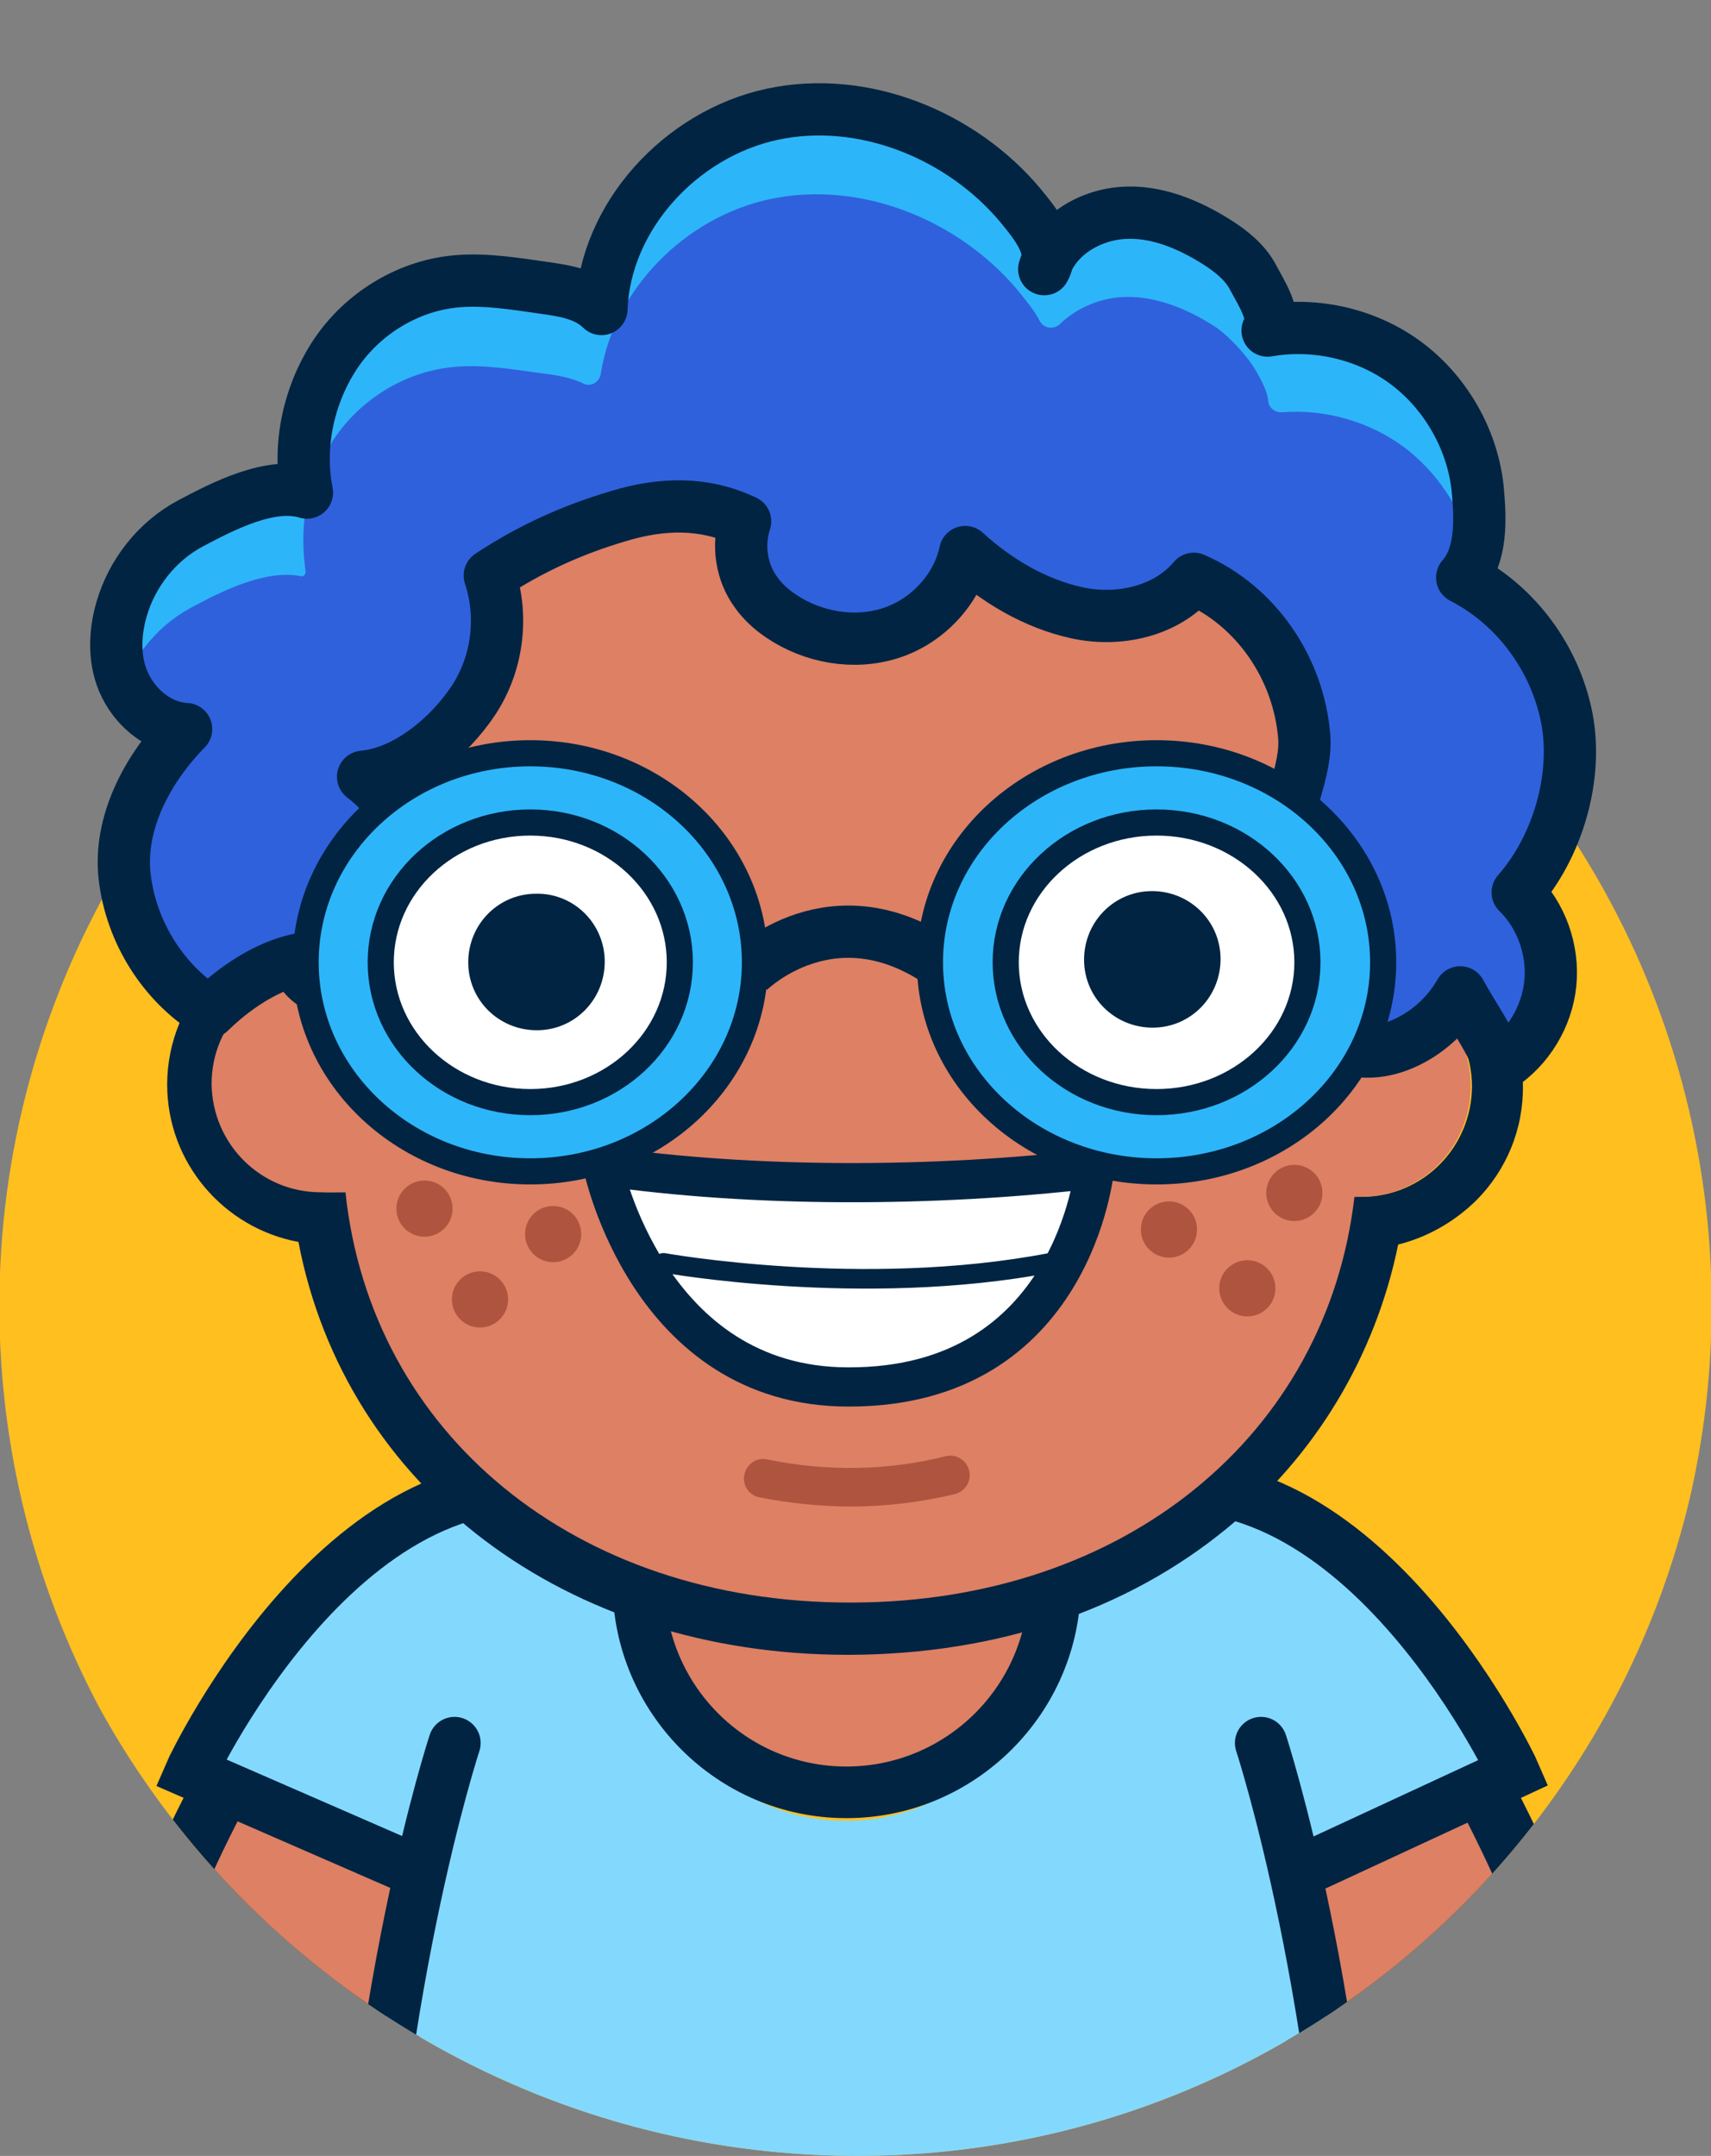 <?xml version="1.0" encoding="utf-8"?>
<!-- Generator: Adobe Illustrator 24.0.1, SVG Export Plug-In . SVG Version: 6.00 Build 0)  -->
<svg version="1.1" xmlns="http://www.w3.org/2000/svg" xmlns:xlink="http://www.w3.org/1999/xlink" x="0px" y="0px"
	 viewBox="0 0 262 330" style="enable-background:new 0 0 262 330;" xml:space="preserve">
<rect x="0" y="0" width="262" height="330" fill="#808080" stroke="none"/>
<style type="text/css">
	
		.st0{clip-path:url(#SVGID_2_);fill:none;stroke:#FFFFFF;stroke-width:6;stroke-linecap:round;stroke-linejoin:round;stroke-miterlimit:10;}
	
		.st1{clip-path:url(#SVGID_4_);fill:none;stroke:#FFFFFF;stroke-width:6;stroke-linecap:round;stroke-linejoin:round;stroke-miterlimit:10;}
	.st2{clip-path:url(#SVGID_6_);fill:#FFBF1F;}
	
		.st3{clip-path:url(#SVGID_8_);fill:none;stroke:#012442;stroke-width:48;stroke-linecap:round;stroke-linejoin:round;stroke-miterlimit:10;}
	
		.st4{clip-path:url(#SVGID_10_);fill:none;stroke:#DD8064;stroke-width:30;stroke-linecap:round;stroke-linejoin:round;stroke-miterlimit:10;}
	
		.st5{clip-path:url(#SVGID_12_);fill:none;stroke:#012442;stroke-width:48;stroke-linecap:round;stroke-linejoin:round;stroke-miterlimit:10;}
	
		.st6{clip-path:url(#SVGID_14_);fill:none;stroke:#DD8064;stroke-width:30;stroke-linecap:round;stroke-linejoin:round;stroke-miterlimit:10;}
	.st7{clip-path:url(#SVGID_16_);fill:#DD8064;}
	.st8{clip-path:url(#SVGID_18_);fill:#83D9FD;}
	.st9{clip-path:url(#SVGID_20_);}
	.st10{fill:#83D9FD;}
	.st11{clip-path:url(#SVGID_22_);}
	.st12{fill:none;stroke:#012442;stroke-width:8;stroke-linecap:round;stroke-miterlimit:10;}
	.st13{clip-path:url(#SVGID_24_);}
	.st14{clip-path:url(#SVGID_26_);}
	.st15{clip-path:url(#SVGID_28_);}
	.st16{fill:#012442;}
	.st17{clip-path:url(#SVGID_30_);fill:none;stroke:#012442;stroke-width:8;stroke-linecap:round;stroke-miterlimit:10;}
	.st18{clip-path:url(#SVGID_32_);fill:none;stroke:#012442;stroke-width:8;stroke-linecap:round;stroke-miterlimit:10;}
	.st19{clip-path:url(#SVGID_34_);}
	.st20{fill:#DD8064;}
	.st21{clip-path:url(#SVGID_36_);}
	.st22{clip-path:url(#SVGID_38_);}
	.st23{clip-path:url(#SVGID_40_);}
	.st24{clip-path:url(#SVGID_42_);fill:#FFFFFF;}
	
		.st25{clip-path:url(#SVGID_44_);fill:none;stroke:#012442;stroke-width:6;stroke-linecap:round;stroke-linejoin:round;stroke-miterlimit:10;}
	.st26{clip-path:url(#SVGID_46_);}
	.st27{fill:#AF543F;}
	
		.st28{clip-path:url(#SVGID_48_);fill:none;stroke:#012442;stroke-width:3;stroke-linecap:round;stroke-linejoin:round;stroke-miterlimit:10;}
	.st29{clip-path:url(#SVGID_50_);}
	.st30{clip-path:url(#SVGID_52_);}
	.st31{clip-path:url(#SVGID_54_);fill:#2F61DD;}
	.st32{clip-path:url(#SVGID_56_);}
	.st33{fill:#2DB5F9;}
	
		.st34{clip-path:url(#SVGID_58_);fill:none;stroke:#012442;stroke-width:8;stroke-linecap:round;stroke-linejoin:round;stroke-miterlimit:10;}
	.st35{clip-path:url(#SVGID_60_);fill:none;stroke:#012442;stroke-width:8;stroke-miterlimit:10;}
	.st36{clip-path:url(#SVGID_62_);}
	.st37{fill:none;stroke:#012442;stroke-width:4;stroke-linecap:round;stroke-linejoin:round;stroke-miterlimit:10;}
	.st38{clip-path:url(#SVGID_64_);}
	.st39{fill:#FFFFFF;}
	.st40{clip-path:url(#SVGID_66_);}
	.st41{clip-path:url(#SVGID_68_);}
	.st42{clip-path:url(#SVGID_70_);}
	.st43{clip-path:url(#SVGID_72_);}
	.st44{display:none;}
	.st45{display:inline;fill:#FFFFFF;}
	.st46{display:inline;opacity:0.33;fill:none;stroke:#000000;stroke-miterlimit:10;enable-background:new    ;}
	.st47{display:inline;}
	.st48{fill:#2BB2FC;}
	.st49{fill:none;stroke:#2BB2FC;stroke-miterlimit:10;}
</style>
<g id="Camada_1">
	<g id="Camada_5">
		<g>
			<g>
				<g>
					<defs>
						<path id="SVGID_1_" d="M285.7-19.4H-24.6v217.8h23.8c0,0.2,0,0.4,0,0.6c0,72.4,59.7,131,132.1,131c72.4,0,131-58.7,131-131.1
							c0-0.2,0-0.4,0-0.6h23.3V-9.4L285.7-19.4z"/>
					</defs>
					<clipPath id="SVGID_2_">
						<use xlink:href="#SVGID_1_"  style="overflow:visible;"/>
					</clipPath>
					<path class="st0" d="M180.9,95.8c2.7,2,8.6,8.4,9.3,15.5"/>
				</g>
				<g>
					<defs>
						<path id="SVGID_3_" d="M285.7-19.4H-24.6v217.8h23.8c0,0.2,0,0.4,0,0.6c0,72.4,59.7,131,132.1,131c72.4,0,131-58.7,131-131.1
							c0-0.2,0-0.4,0-0.6h23.3V-9.4L285.7-19.4z"/>
					</defs>
					<clipPath id="SVGID_4_">
						<use xlink:href="#SVGID_3_"  style="overflow:visible;"/>
					</clipPath>
					<path class="st1" d="M169.8,87.6c1.1,0.7,2.3,1.4,3.4,2.1"/>
				</g>
				<g>
					<defs>
						<path id="SVGID_5_" d="M285.7-19.4H-24.6v217.8h23.8c0,0.2,0,0.4,0,0.6c0,72.4,59.7,131,132.1,131c72.4,0,131-58.7,131-131.1
							c0-0.2,0-0.4,0-0.6h23.3V-9.4L285.7-19.4z"/>
					</defs>
					<clipPath id="SVGID_6_">
						<use xlink:href="#SVGID_5_"  style="overflow:visible;"/>
					</clipPath>
					<circle class="st2" cx="131" cy="199.9" r="131.1"/>
				</g>
				<g>
					<defs>
						<path id="SVGID_7_" d="M285.7-19.4H-24.6v217.8h23.8c0,0.2,0,0.4,0,0.6c0,72.4,59.7,131,132.1,131c72.4,0,131-58.7,131-131.1
							c0-0.2,0-0.4,0-0.6h23.3V-9.4L285.7-19.4z"/>
					</defs>
					<clipPath id="SVGID_8_">
						<use xlink:href="#SVGID_7_"  style="overflow:visible;"/>
					</clipPath>
					<path class="st3" d="M188.9,254c0,0,26.9,22.6,41.2,85"/>
				</g>
				<g>
					<defs>
						<path id="SVGID_9_" d="M285.7-19.4H-24.6v217.8h23.8c0,0.2,0,0.4,0,0.6c0,72.4,59.7,131,132.1,131c72.4,0,131-58.7,131-131.1
							c0-0.2,0-0.4,0-0.6h23.3V-9.4L285.7-19.4z"/>
					</defs>
					<clipPath id="SVGID_10_">
						<use xlink:href="#SVGID_9_"  style="overflow:visible;"/>
					</clipPath>
					<path class="st4" d="M188.9,254c0,0,26.9,22.6,41.2,85"/>
				</g>
				<g>
					<defs>
						<path id="SVGID_11_" d="M285.7-19.4H-24.6v217.8h23.8c0,0.2,0,0.4,0,0.6c0,72.4,59.7,131,132.1,131c72.4,0,131-58.7,131-131.1
							c0-0.2,0-0.4,0-0.6h23.3V-9.4L285.7-19.4z"/>
					</defs>
					<clipPath id="SVGID_12_">
						<use xlink:href="#SVGID_11_"  style="overflow:visible;"/>
					</clipPath>
					<path class="st5" d="M72.1,254c0,0-26.9,22.6-41.2,85"/>
				</g>
				<g>
					<defs>
						<path id="SVGID_13_" d="M285.7-19.4H-24.6v217.8h23.8c0,0.2,0,0.4,0,0.6c0,72.4,59.7,131,132.1,131c72.4,0,131-58.7,131-131.1
							c0-0.2,0-0.4,0-0.6h23.3V-9.4L285.7-19.4z"/>
					</defs>
					<clipPath id="SVGID_14_">
						<use xlink:href="#SVGID_13_"  style="overflow:visible;"/>
					</clipPath>
					<path class="st6" d="M72.1,254c0,0-26.9,22.6-41.2,85"/>
				</g>
				<g>
					<defs>
						<path id="SVGID_15_" d="M285.7-19.4H-24.6v217.8h23.8c0,0.2,0,0.4,0,0.6c0,72.4,59.7,131,132.1,131c72.4,0,131-58.7,131-131.1
							c0-0.2,0-0.4,0-0.6h23.3V-9.4L285.7-19.4z"/>
					</defs>
					<clipPath id="SVGID_16_">
						<use xlink:href="#SVGID_15_"  style="overflow:visible;"/>
					</clipPath>
					<path class="st7" d="M165.2,237.3l-1-5.9h-67l-1,5.9c-0.3,1.6-0.4,3.2-0.4,4.7c0,17.5,15.6,31.6,34.8,31.6s34.8-14.2,34.8-31.6
						C165.6,240.4,165.4,238.8,165.2,237.3z"/>
				</g>
				<g>
					<defs>
						<path id="SVGID_17_" d="M285.7-19.4H-24.6v217.8h23.8c0,0.2,0,0.4,0,0.6c0,72.4,59.7,131,132.1,131c72.4,0,131-58.7,131-131.1
							c0-0.2,0-0.4,0-0.6h23.3V-9.4L285.7-19.4z"/>
					</defs>
					<clipPath id="SVGID_18_">
						<use xlink:href="#SVGID_17_"  style="overflow:visible;"/>
					</clipPath>
					<path class="st8" d="M172,245.9c-4.7,2.8-9.6,5.1-14.6,7.2c0,0.3,0,0.7,0,1c0,13.6-12.5,24.6-27.9,24.6
						c-14.2,0-26-9.5-27.6-21.6c-6-2.5-11.4-6.3-15.8-11.8C52,279.5,53.7,372.4,53.7,372.4l156.9-0.9
						C210.6,371.5,212.1,286.6,172,245.9z"/>
				</g>
				<g>
					<defs>
						<path id="SVGID_19_" d="M285.7-19.4H-24.6v217.8h23.8c0,0.2,0,0.4,0,0.6c0,72.4,59.7,131,132.1,131c72.4,0,131-58.7,131-131.1
							c0-0.2,0-0.4,0-0.6h23.3V-9.4L285.7-19.4z"/>
					</defs>
					<clipPath id="SVGID_20_">
						<use xlink:href="#SVGID_19_"  style="overflow:visible;"/>
					</clipPath>
					<g class="st9">
						<g>
							<path class="st10" d="M181.4,293.9l48.4-24.6c-0.3-0.7-22.5-47-56.5-41.1l-7,1.1c-10.8,4.4-9.6,19.3-5.3,30.1L181.4,293.9z"
								/>
						</g>
					</g>
				</g>
				<g>
					<defs>
						<path id="SVGID_21_" d="M285.7-19.4H-24.6v217.8h23.8c0,0.2,0,0.4,0,0.6c0,72.4,59.7,131,132.1,131c72.4,0,131-58.7,131-131.1
							c0-0.2,0-0.4,0-0.6h23.3V-9.4L285.7-19.4z"/>
					</defs>
					<clipPath id="SVGID_22_">
						<use xlink:href="#SVGID_21_"  style="overflow:visible;"/>
					</clipPath>
					<g class="st11">
						<path class="st12" d="M201.6,285.3l30.2-14c-0.3-0.7-25.6-54.2-62.5-42"/>
					</g>
				</g>
				<g>
					<defs>
						<path id="SVGID_23_" d="M285.7-19.4H-24.6v217.8h23.8c0,0.2,0,0.4,0,0.6c0,72.4,59.7,131,132.1,131c72.4,0,131-58.7,131-131.1
							c0-0.2,0-0.4,0-0.6h23.3V-9.4L285.7-19.4z"/>
					</defs>
					<clipPath id="SVGID_24_">
						<use xlink:href="#SVGID_23_"  style="overflow:visible;"/>
					</clipPath>
					<g class="st13">
						<g>
							<path class="st10" d="M79.6,293.9l-48.4-24.6c0.3-0.7,22.5-47,56.5-41.1l7,1.1c10.8,4.4,9.6,19.3,5.3,30.1L79.6,293.9z"/>
						</g>
					</g>
				</g>
				<g>
					<defs>
						<path id="SVGID_25_" d="M285.7-19.4H-24.6v217.8h23.8c0,0.2,0,0.4,0,0.6c0,72.4,59.7,131,132.1,131c72.4,0,131-58.7,131-131.1
							c0-0.2,0-0.4,0-0.6h23.3V-9.4L285.7-19.4z"/>
					</defs>
					<clipPath id="SVGID_26_">
						<use xlink:href="#SVGID_25_"  style="overflow:visible;"/>
					</clipPath>
					<g class="st14">
						<path class="st12" d="M63.4,286.2l-34.2-14.9c0.3-0.7,25.6-54.2,62.5-42"/>
					</g>
				</g>
				<g>
					<defs>
						<path id="SVGID_27_" d="M285.7-19.4H-24.6v217.8h23.8c0,0.2,0,0.4,0,0.6c0,72.4,59.7,131,132.1,131c72.4,0,131-58.7,131-131.1
							c0-0.2,0-0.4,0-0.6h23.3V-9.4L285.7-19.4z"/>
					</defs>
					<clipPath id="SVGID_28_">
						<use xlink:href="#SVGID_27_"  style="overflow:visible;"/>
					</clipPath>
					<g class="st15">
						<path class="st16" d="M157.2,238.4c0.2,1.3,0.3,2.7,0.3,4.1c0,15.4-12.5,27.9-27.9,27.9s-27.8-12.5-27.8-27.9
							c0-1.4,0.1-2.7,0.3-4.1H157.2 M164.1,230.4h-6.9h-55.1h-6.9l-1,6.8c-0.2,1.7-0.4,3.5-0.4,5.2c0,19.8,16.1,35.9,35.8,35.9
							s35.9-16.1,35.9-35.9c0-1.7-0.1-3.5-0.4-5.2L164.1,230.4L164.1,230.4z"/>
					</g>
				</g>
				<g>
					<defs>
						<path id="SVGID_29_" d="M285.7-19.4H-24.6v217.8h23.8c0,0.2,0,0.4,0,0.6c0,72.4,59.7,131,132.1,131c72.4,0,131-58.7,131-131.1
							c0-0.2,0-0.4,0-0.6h23.3V-9.4L285.7-19.4z"/>
					</defs>
					<clipPath id="SVGID_30_">
						<use xlink:href="#SVGID_29_"  style="overflow:visible;"/>
					</clipPath>
					<path class="st17" d="M193.1,266.8c0,0,13,39.5,14.6,95.2"/>
				</g>
				<g>
					<defs>
						<path id="SVGID_31_" d="M285.7-19.4H-24.6v217.8h23.8c0,0.2,0,0.4,0,0.6c0,72.4,59.7,131,132.1,131c72.4,0,131-58.7,131-131.1
							c0-0.2,0-0.4,0-0.6h23.3V-9.4L285.7-19.4z"/>
					</defs>
					<clipPath id="SVGID_32_">
						<use xlink:href="#SVGID_31_"  style="overflow:visible;"/>
					</clipPath>
					<path class="st18" d="M69.6,266.8c0,0-13,39.5-14.6,95.2"/>
				</g>
				<g>
					<defs>
						<path id="SVGID_33_" d="M285.7-19.4H-24.6v217.8h23.8c0,0.2,0,0.4,0,0.6c0,72.4,59.7,131,132.1,131c72.4,0,131-58.7,131-131.1
							c0-0.2,0-0.4,0-0.6h23.3V-9.4L285.7-19.4z"/>
					</defs>
					<clipPath id="SVGID_34_">
						<use xlink:href="#SVGID_33_"  style="overflow:visible;"/>
					</clipPath>
					<g class="st19">
						<path class="st20" d="M208.7,175.3c0.1,41-34.4,70.8-79.5,70.9l0,0c-45.1,0.2-77.8-29.4-78-70.4l-0.3-43
							c-0.1-15.1,4.2-25.7,12.1-37.1c19.3-27.9,70-25.7,75-25.3c20.4,1.3,45.1,7.5,57.8,25.2c7.5,10.4,12.2,21.5,12.2,40.9
							L208.7,175.3z"/>
					</g>
				</g>
				<g>
					<defs>
						<path id="SVGID_35_" d="M285.7-19.4H-24.6v217.8h23.8c0,0.2,0,0.4,0,0.6c0,72.4,59.7,131,132.1,131c72.4,0,131-58.7,131-131.1
							c0-0.2,0-0.4,0-0.6h23.3V-9.4L285.7-19.4z"/>
					</defs>
					<clipPath id="SVGID_36_">
						<use xlink:href="#SVGID_35_"  style="overflow:visible;"/>
					</clipPath>
					<g class="st21">
						<path class="st16" d="M130.8,70.1c28.1,0,56.1,9.9,69.1,31.8c9.4,15.7,7.7,47.4,7.7,47.4c0.4,0,0.6,0,0.7,0c0,0,0,0,0.1,0
							c9.4,0,16.9,7.6,17,16.9c0,9.4-7.5,17-16.9,17c-0.1,0-0.5,0-1.1,0c-4.2,36.4-35.1,62-76.9,62.1c-0.1,0-0.2,0-0.4,0
							c-42.1,0-73.3-25.9-77.2-62.8c-1.4,0-2.3,0-2.4,0c0,0,0,0-0.1,0c-9.1,0-16.6-7.4-16.6-16.6c0-9.2,7.4-16.6,16.5-16.7
							c0.1,0,0.8,0,1.9,0L52,142c0-4.5-0.3-29.3,7.1-41.1C71.5,81.2,101.2,70.1,130.8,70.1 M130.8,62.1c-34.5,0-65.3,13.6-78.5,34.6
							c-5.5,8.9-8.3,23.9-8.3,44.8v0.5v0.1v0c-4.2,1.1-8.1,3.3-11.2,6.5c-4.6,4.7-7.2,10.9-7.2,17.4c0,12,8.7,22,20.1,24.1
							c7.2,37.6,40.9,63.2,84.1,63.2h0.4c22.3-0.1,42.2-6.7,57.6-19.3c13.6-11.1,22.8-26.4,26.3-43.5c4.4-1.1,8.5-3.4,11.9-6.7
							c4.7-4.7,7.3-11,7.2-17.7c0-11.1-7.4-20.6-17.6-23.7c-0.1-11.1-1.3-31.7-9-44.7C193.4,75.5,165,62.1,130.8,62.1L130.8,62.1
							L130.8,62.1L130.8,62.1z"/>
					</g>
				</g>
				<g>
					<defs>
						<path id="SVGID_37_" d="M285.7-19.4H-24.6v217.8h23.8c0,0.2,0,0.4,0,0.6c0,72.4,59.7,131,132.1,131c72.4,0,131-58.7,131-131.1
							c0-0.2,0-0.4,0-0.6h23.3V-9.4L285.7-19.4z"/>
					</defs>
					<clipPath id="SVGID_38_">
						<use xlink:href="#SVGID_37_"  style="overflow:visible;"/>
					</clipPath>
					<g class="st22">
						<path class="st20" d="M82.6,165.8c0,8.4,5,15.4-3.1,16.5c-0.7,0.1-29.6,0.2-30.4,0.2c-9.2,0-16.6-7.4-16.7-16.6
							c0-9.2,7.4-16.6,16.5-16.7c0.8,0,24.1,0,24.8,0.1C81.9,150.4,82.6,157.4,82.6,165.8z"/>
					</g>
				</g>
				<g>
					<defs>
						<path id="SVGID_39_" d="M285.7-19.4H-24.6v217.8h23.8c0,0.2,0,0.4,0,0.6c0,72.4,59.7,131,132.1,131c72.4,0,131-58.7,131-131.1
							c0-0.2,0-0.4,0-0.6h23.3V-9.4L285.7-19.4z"/>
					</defs>
					<clipPath id="SVGID_40_">
						<use xlink:href="#SVGID_39_"  style="overflow:visible;"/>
					</clipPath>
					<g class="st23">
						<path class="st20" d="M174,166.4c0,8.6-5,15.8,3.3,16.8c0.7,0.1,30.3,0,31,0c9.4,0,16.9-7.6,16.9-17c0-9.4-7.6-16.9-17-16.9
							c-0.8,0-24.6,0.1-25.3,0.2C174.6,150.7,174,157.8,174,166.4z"/>
					</g>
				</g>
				<g>
					<defs>
						<path id="SVGID_41_" d="M285.7-19.4H-24.6v217.8h23.8c0,0.2,0,0.4,0,0.6c0,72.4,59.7,131,132.1,131c72.4,0,131-58.7,131-131.1
							c0-0.2,0-0.4,0-0.6h23.3V-9.4L285.7-19.4z"/>
					</defs>
					<clipPath id="SVGID_42_">
						<use xlink:href="#SVGID_41_"  style="overflow:visible;"/>
					</clipPath>
					<path class="st24" d="M167.6,178.9c-24.7,2.9-52.5,2.9-75.3-0.4c0,0,6.9,33.8,37.6,33.8C164.5,212.4,167.6,178.9,167.6,178.9z"
						/>
				</g>
				<g>
					<defs>
						<path id="SVGID_43_" d="M285.7-19.4H-24.6v217.8h23.8c0,0.2,0,0.4,0,0.6c0,72.4,59.7,131,132.1,131c72.4,0,131-58.7,131-131.1
							c0-0.2,0-0.4,0-0.6h23.3V-9.4L285.7-19.4z"/>
					</defs>
					<clipPath id="SVGID_44_">
						<use xlink:href="#SVGID_43_"  style="overflow:visible;"/>
					</clipPath>
					<path class="st25" d="M167.6,178.9c-24.7,2.9-52.5,2.9-75.3-0.4c0,0,6.9,33.8,37.6,33.8C164.5,212.4,167.6,178.9,167.6,178.9z"
						/>
				</g>
				<g>
					<defs>
						<path id="SVGID_45_" d="M285.7-19.4H-24.6v217.8h23.8c0,0.2,0,0.4,0,0.6c0,72.4,59.7,131,132.1,131c72.4,0,131-58.7,131-131.1
							c0-0.2,0-0.4,0-0.6h23.3V-9.4L285.7-19.4z"/>
					</defs>
					<clipPath id="SVGID_46_">
						<use xlink:href="#SVGID_45_"  style="overflow:visible;"/>
					</clipPath>
					<g class="st26">
						<path class="st27" d="M130.3,230.6c-4.6,0-9.4-0.5-14-1.4c-1.6-0.3-2.7-1.9-2.3-3.5c0.3-1.6,1.9-2.7,3.5-2.3
							c9.2,1.9,18.7,1.7,27.3-0.5c1.6-0.4,3.2,0.6,3.6,2.2s-0.6,3.2-2.2,3.6C141.2,229.9,135.8,230.6,130.3,230.6z"/>
					</g>
				</g>
				<g>
					<defs>
						<path id="SVGID_47_" d="M285.7-19.4H-24.6v217.8h23.8c0,0.2,0,0.4,0,0.6c0,72.4,59.7,131,132.1,131c72.4,0,131-58.7,131-131.1
							c0-0.2,0-0.4,0-0.6h23.3V-9.4L285.7-19.4z"/>
					</defs>
					<clipPath id="SVGID_48_">
						<use xlink:href="#SVGID_47_"  style="overflow:visible;"/>
					</clipPath>
					<path class="st28" d="M101.6,193.3c0,0,30.5,5.5,59.2,0"/>
				</g>
				<g>
					<defs>
						<path id="SVGID_49_" d="M285.7-19.4H-24.6v217.8h23.8c0,0.2,0,0.4,0,0.6c0,72.4,59.7,131,132.1,131c72.4,0,131-58.7,131-131.1
							c0-0.2,0-0.4,0-0.6h23.3V-9.4L285.7-19.4z"/>
					</defs>
					<clipPath id="SVGID_50_">
						<use xlink:href="#SVGID_49_"  style="overflow:visible;"/>
					</clipPath>
					<g class="st29">
						<g>
							<circle class="st27" cx="198.2" cy="182.6" r="4.3"/>
						</g>
						<g>
							<circle class="st27" cx="179" cy="188.2" r="4.3"/>
						</g>
						<g>
							<circle class="st27" cx="191" cy="197.2" r="4.3"/>
						</g>
					</g>
				</g>
				<g>
					<defs>
						<path id="SVGID_51_" d="M285.7-19.4H-24.6v217.8h23.8c0,0.2,0,0.4,0,0.6c0,72.4,59.7,131,132.1,131c72.4,0,131-58.7,131-131.1
							c0-0.2,0-0.4,0-0.6h23.3V-9.4L285.7-19.4z"/>
					</defs>
					<clipPath id="SVGID_52_">
						<use xlink:href="#SVGID_51_"  style="overflow:visible;"/>
					</clipPath>
					<g class="st30">
						<g>
							<circle class="st27" cx="65" cy="185" r="4.3"/>
						</g>
						<g>
							<circle class="st27" cx="84.7" cy="188.9" r="4.3"/>
						</g>
						<g>
							<circle class="st27" cx="73.5" cy="198.9" r="4.3"/>
						</g>
					</g>
				</g>
				<g>
					<defs>
						<path id="SVGID_53_" d="M285.7-19.4H-24.6v217.8h23.8c0,0.2,0,0.4,0,0.6c0,72.4,59.7,131,132.1,131c72.4,0,131-58.7,131-131.1
							c0-0.2,0-0.4,0-0.6h23.3V-9.4L285.7-19.4z"/>
					</defs>
					<clipPath id="SVGID_54_">
						<use xlink:href="#SVGID_53_"  style="overflow:visible;"/>
					</clipPath>
					<path class="st31" d="M114.1,79.8c-1.2,3.6-0.6,7.8,1.7,10.9c1,1.4,2.3,2.6,3.8,3.6c4.9,3.3,11.2,4.4,16.8,2.6
						c5.6-1.8,10.2-6.7,11.4-12.4c4.8,4.4,10.7,7.9,17.1,9.3c6.4,1.4,13.7-0.2,17.9-5.2c9.5,4.1,16,13.6,16.9,24
						c0.5,5.6-3.1,11.2-2.8,16.8c0.2,5.6,2.5,11.4,7,14.8c-0.9,2.6-2.6,4.8-2.7,7.6c-0.1,2.7,0.8,5.6,2.9,7.4
						c2.9,2.4,7.2,2.1,10.7,0.6c3.7-1.6,6.8-4.4,8.8-7.9c2,3.7,4.7,7.3,6.1,11.3c4.3-2.8,7.2-7.6,7.7-12.7s-1.4-10.4-5-13.9
						c6.1-6.9,9.3-17.7,7.5-26.8s-7.8-17.2-16-21.4c3-3.4,2.8-8.8,2.4-13.3c-0.7-7.5-4.7-14.7-10.7-19.3s-14-6.5-21.5-5.2
						c1.5-2.1-1-5.8-2.2-8.1s-3.3-4-5.5-5.4c-4.4-2.8-9.5-4.9-14.6-4.5c-5.2,0.4-10.4,3.6-11.9,8.6c1.8-3.1-1.3-6.9-3.6-9.7
						c-9.1-10.9-24.2-17-38.1-14c-13.9,3-25.6,15.6-26.1,29.8c-2.8-2.7-6.7-2.9-10.6-3.5c-4.2-0.6-8.6-1.2-12.8-0.6
						c-7.1,1-13.7,5.3-17.6,11.4S45.6,68.3,47,75.4c-5.5-1.7-12.7,2-17.8,4.7s-9,7.6-10.6,13.2c-1.1,3.8-1.2,8.1,0.6,11.7
						s5.3,6.4,9.3,6.6c-5.9,6-10.4,14.4-9.4,22.7c1,8.4,5.9,16.2,13,20.6c3.7-3.6,8.5-6.9,13.5-8c0.1,3.9,6.2,6.2,9.9,4.7
						s5.8-5.3,6.9-9.1c2.4-8.4,0.2-18.4-6.8-23.6c6.6-0.6,13.2-6.1,16.9-11.7c3.7-5.6,4.6-12.8,2.5-19.1c6.2-4.1,12.6-7,19.7-9.1
						C101.3,77,107.8,76.8,114.1,79.8z"/>
				</g>
				<g>
					<defs>
						<path id="SVGID_55_" d="M285.7-19.4H-24.6v217.8h23.8c0,0.2,0,0.4,0,0.6c0,72.4,59.7,131,132.1,131c72.4,0,131-58.7,131-131.1
							c0-0.2,0-0.4,0-0.6h23.3V-9.4L285.7-19.4z"/>
					</defs>
					<clipPath id="SVGID_56_">
						<use xlink:href="#SVGID_55_"  style="overflow:visible;"/>
					</clipPath>
					<g class="st32">
						<path class="st33" d="M74.9,101.2c0.2,0.6,0.4,1.2,0.5,1.9c0.2-0.8,0.3-1.7,0.4-2.5C75.6,100.8,75.3,101,74.9,101.2z"/>
						<path class="st33" d="M50.8,67.7c3.9-6.1,10.4-10.4,17.6-11.4c4.2-0.6,8.6,0,12.8,0.6c2.8,0.4,5.7,0.6,8.1,1.8
							c1.2,0.6,2.5-0.2,2.7-1.5c2-12.9,12.9-23.9,25.8-26.7c13.9-3,29,3.1,38.1,14c1.1,1.4,2.5,3,3.3,4.6c0.6,1.2,2.2,1.4,3.1,0.5
							c2.4-2.3,5.7-3.8,9.1-4.1c5.1-0.4,10.1,1.6,14.5,4.4c2.3,1.5,5.2,4.7,6.5,7c0.8,1.4,1.7,3.1,1.8,4.5c0.1,1.1,1.1,1.8,2.2,1.7
							c6.7-0.5,13.5,1.5,18.8,5.5c3.5,2.7,6.3,6.2,8.2,10.1c0.6,1.4,2.7,0.8,2.6-0.7c0,0,0-0.1,0-0.1c-0.7-7.5-4.7-14.7-10.7-19.3
							c-5.3-4.1-12.2-6-18.8-5.5c-1.1,0.1-2.1-0.6-2.2-1.7c-0.1-1.4-1-3.1-1.8-4.5c-1.3-2.4-4.2-5.6-6.5-7
							c-4.3-2.8-9.4-4.8-14.5-4.4c-3.4,0.2-6.7,1.7-9.1,4c-0.9,0.9-2.5,0.7-3.1-0.5c-0.8-1.7-2.2-3.3-3.3-4.6
							c-9.1-10.9-24.2-17-38.1-14C105,23.3,94,34.3,92,47.2c-0.2,1.3-1.6,2-2.7,1.5c-2.4-1.2-5.3-1.4-8.1-1.8
							c-4.2-0.6-8.6-1.2-12.8-0.6c-7.1,1-13.7,5.3-17.6,11.4c-1.7,2.7-2.9,5.6-3.6,8.7c-0.5,2.1,2.4,3.3,3.6,1.4
							C50.8,67.7,50.8,67.7,50.8,67.7z"/>
						<path class="st33" d="M18.5,106.3c1.6-5.6,5.5-10.4,10.6-13.2c4.8-2.6,11.6-6,17-4.9c0.4,0.1,0.7-0.3,0.7-0.7
							c-0.4-2.9-0.5-5.8-0.1-8.7c0-0.3-0.1-0.6-0.4-0.7C40.9,77,34,80.4,29.1,83.1c-5.1,2.8-9,7.6-10.6,13.2c-1,3.3-1.1,6.9,0,10.2
							C18.5,106.4,18.5,106.3,18.5,106.3z"/>
					</g>
				</g>
				<g>
					<defs>
						<path id="SVGID_57_" d="M285.7-19.4H-24.6v217.8h23.8c0,0.2,0,0.4,0,0.6c0,72.4,59.7,131,132.1,131c72.4,0,131-58.7,131-131.1
							c0-0.2,0-0.4,0-0.6h23.3V-9.4L285.7-19.4z"/>
					</defs>
					<clipPath id="SVGID_58_">
						<use xlink:href="#SVGID_57_"  style="overflow:visible;"/>
					</clipPath>
					<path class="st34" d="M114.1,79.8c-1.2,3.6-0.6,7.8,1.7,10.9c1,1.4,2.3,2.6,3.8,3.6c4.9,3.3,11.2,4.4,16.8,2.6
						c5.6-1.8,10.2-6.7,11.4-12.4c4.8,4.4,10.7,7.9,17.1,9.3c6.4,1.4,13.7-0.2,17.9-5.2c9.5,4.1,16,13.6,16.9,24
						c0.5,5.6-3.1,11.2-2.8,16.8c0.2,5.6,2.5,11.4,7,14.8c-0.9,2.6-2.6,4.8-2.7,7.6c-0.1,2.7,0.8,5.6,2.9,7.4
						c2.9,2.4,7.2,2.1,10.7,0.6c3.7-1.6,6.8-4.4,8.8-7.9c2,3.7,4.7,7.3,6.1,11.3c4.3-2.8,7.2-7.6,7.7-12.7s-1.4-10.4-5-13.9
						c6.1-6.9,9.3-17.7,7.5-26.8s-7.8-17.2-16-21.4c3-3.4,2.8-8.8,2.4-13.3c-0.7-7.5-4.7-14.7-10.7-19.3s-14-6.5-21.5-5.2
						c1.5-2.1-1-5.8-2.2-8.1s-3.3-4-5.5-5.4c-4.4-2.8-9.5-4.9-14.6-4.5c-5.2,0.4-10.4,3.6-11.9,8.6c1.8-3.1-1.3-6.9-3.6-9.7
						c-9.1-10.9-24.2-17-38.1-14c-13.9,3-25.6,15.6-26.1,29.8c-2.8-2.7-6.7-2.9-10.6-3.5c-4.2-0.6-8.6-1.2-12.8-0.6
						c-7.1,1-13.7,5.3-17.6,11.4S45.6,68.3,47,75.4c-5.5-1.7-12.7,2-17.8,4.7s-9,7.6-10.6,13.2c-1.1,3.8-1.2,8.1,0.6,11.7
						s5.3,6.4,9.3,6.6c-5.9,6-10.4,14.4-9.4,22.7c1,8.4,5.9,16.2,13,20.6c3.7-3.6,8.5-6.9,13.5-8c0.1,3.9,6.2,6.2,9.9,4.7
						s5.8-5.3,6.9-9.1c2.4-8.4,0.2-18.4-6.8-23.6c6.6-0.6,13.2-6.1,16.9-11.7c3.7-5.6,4.6-12.8,2.5-19.1c6.2-4.1,12.6-7,19.7-9.1
						C101.3,77,107.8,76.8,114.1,79.8z"/>
				</g>
				<g>
					<defs>
						<path id="SVGID_59_" d="M285.7-19.4H-24.6v217.8h23.8c0,0.2,0,0.4,0,0.6c0,72.4,59.7,131,132.1,131c72.4,0,131-58.7,131-131.1
							c0-0.2,0-0.4,0-0.6h23.3V-9.4L285.7-19.4z"/>
					</defs>
					<clipPath id="SVGID_60_">
						<use xlink:href="#SVGID_59_"  style="overflow:visible;"/>
					</clipPath>
					<path class="st35" d="M114.6,148.7c0,0,12.9-13,29.9-1"/>
				</g>
				<g>
					<defs>
						<path id="SVGID_61_" d="M285.7-19.4H-24.6v217.8h23.8c0,0.2,0,0.4,0,0.6c0,72.4,59.7,131,132.1,131c72.4,0,131-58.7,131-131.1
							c0-0.2,0-0.4,0-0.6h23.3V-9.4L285.7-19.4z"/>
					</defs>
					<clipPath id="SVGID_62_">
						<use xlink:href="#SVGID_61_"  style="overflow:visible;"/>
					</clipPath>
					<g class="st36">
						<ellipse class="st33" cx="81.2" cy="147.3" rx="34.4" ry="32"/>
						<ellipse class="st37" cx="81.2" cy="147.3" rx="34.4" ry="32"/>
					</g>
				</g>
				<g>
					<defs>
						<path id="SVGID_63_" d="M285.7-19.4H-24.6v217.8h23.8c0,0.2,0,0.4,0,0.6c0,72.4,59.7,131,132.1,131c72.4,0,131-58.7,131-131.1
							c0-0.2,0-0.4,0-0.6h23.3V-9.4L285.7-19.4z"/>
					</defs>
					<clipPath id="SVGID_64_">
						<use xlink:href="#SVGID_63_"  style="overflow:visible;"/>
					</clipPath>
					<g class="st38">
						<ellipse class="st39" cx="81.2" cy="147.3" rx="22.9" ry="21.4"/>
						<ellipse class="st37" cx="81.2" cy="147.3" rx="22.9" ry="21.4"/>
					</g>
				</g>
				<g>
					<defs>
						<path id="SVGID_65_" d="M285.7-19.4H-24.6v217.8h23.8c0,0.2,0,0.4,0,0.6c0,72.4,59.7,131,132.1,131c72.4,0,131-58.7,131-131.1
							c0-0.2,0-0.4,0-0.6h23.3V-9.4L285.7-19.4z"/>
					</defs>
					<clipPath id="SVGID_66_">
						<use xlink:href="#SVGID_65_"  style="overflow:visible;"/>
					</clipPath>
					<g id="olho_17_" class="st40">
						<g>
							<path class="st16" d="M92.6,147.2c0,5.8-4.6,10.5-10.4,10.5c-5.8,0-10.5-4.6-10.5-10.4c0-5.8,4.6-10.5,10.4-10.5
								C87.9,136.7,92.6,141.4,92.6,147.2z"/>
						</g>
					</g>
				</g>
				<g>
					<defs>
						<path id="SVGID_67_" d="M285.7-19.4H-24.6v217.8h23.8c0,0.2,0,0.4,0,0.6c0,72.4,59.7,131,132.1,131c72.4,0,131-58.7,131-131.1
							c0-0.2,0-0.4,0-0.6h23.3V-9.4L285.7-19.4z"/>
					</defs>
					<clipPath id="SVGID_68_">
						<use xlink:href="#SVGID_67_"  style="overflow:visible;"/>
					</clipPath>
					<g class="st41">
						<ellipse class="st33" cx="177.1" cy="147.3" rx="34.7" ry="32"/>
						<ellipse class="st37" cx="177.1" cy="147.3" rx="34.7" ry="32"/>
					</g>
				</g>
				<g>
					<defs>
						<path id="SVGID_69_" d="M285.7-19.4H-24.6v217.8h23.8c0,0.2,0,0.4,0,0.6c0,72.4,59.7,131,132.1,131c72.4,0,131-58.7,131-131.1
							c0-0.2,0-0.4,0-0.6h23.3V-9.4L285.7-19.4z"/>
					</defs>
					<clipPath id="SVGID_70_">
						<use xlink:href="#SVGID_69_"  style="overflow:visible;"/>
					</clipPath>
					<g class="st42">
						<ellipse class="st39" cx="177.1" cy="147.3" rx="23.1" ry="21.4"/>
						<ellipse class="st37" cx="177.1" cy="147.3" rx="23.1" ry="21.4"/>
					</g>
				</g>
				<g>
					<defs>
						<path id="SVGID_71_" d="M285.7-19.4H-24.6v217.8h23.8c0,0.2,0,0.4,0,0.6c0,72.4,59.7,131,132.1,131c72.4,0,131-58.7,131-131.1
							c0-0.2,0-0.4,0-0.6h23.3V-9.4L285.7-19.4z"/>
					</defs>
					<clipPath id="SVGID_72_">
						<use xlink:href="#SVGID_71_"  style="overflow:visible;"/>
					</clipPath>
					<g id="olho_10_" class="st43">
						<g>
							<path class="st16" d="M186.9,146.8c0,5.8-4.6,10.5-10.4,10.5c-5.8,0-10.5-4.6-10.5-10.4c0-5.8,4.6-10.5,10.4-10.5
								C182.2,136.4,186.9,141,186.9,146.8z"/>
						</g>
					</g>
				</g>
			</g>
		</g>
	</g>
	<g id="Camada_4" class="st44">
		<path class="st45" d="M285.3-9.4H-25v207.8h24.8c0,0.2,0,0.4,0,0.6c0,72.4,58.7,131.1,131.1,131.1c72.4,0,131-58.7,131-131.1
			c0-0.2,0-0.4,0-0.6h23.3L285.3-9.4L285.3-9.4z"/>
	</g>
	<g id="Camada_3" class="st44">
		<circle class="st46" cx="130.9" cy="196.9" r="131.1"/>
		<path class="st45" d="M285.1-9.4H-25.2v207.8h24.9c0,0.2,0,0.4,0,0.6c0,72.4,58.7,131,131.1,131c72.4,0,131-58.7,131-131.1
			c0-0.2,0-0.4,0-0.6h23.3L285.1-9.4L285.1-9.4z"/>
	</g>
</g>
<g id="Camada_2" class="st44">
	<g id="Camada_2_1_" class="st47">
		<g>
			<g>
				<path class="st48" d="M261,1v328H1V1H261 M262,0H0v330h262V0L262,0z"/>
			</g>
			<line class="st49" x1="1.4" y1="139.5" x2="261.1" y2="139.5"/>
			<line class="st49" x1="0.8" y1="201.8" x2="261.1" y2="201.8"/>
			<line class="st49" x1="261.4" y1="242.8" x2="1.1" y2="242.8"/>
			<ellipse class="st49" cx="131" cy="161.8" rx="84.3" ry="80.6"/>
			<ellipse class="st49" cx="83.8" cy="139.5" rx="12.5" ry="12.5"/>
			<ellipse class="st49" cx="179.7" cy="139.5" rx="12.5" ry="12.5"/>
			<ellipse class="st49" cx="131" cy="198.7" rx="131" ry="131.3"/>
			<line class="st49" x1="131" y1="329.3" x2="131" y2="1.1"/>
		</g>
	</g>
</g>
</svg>
